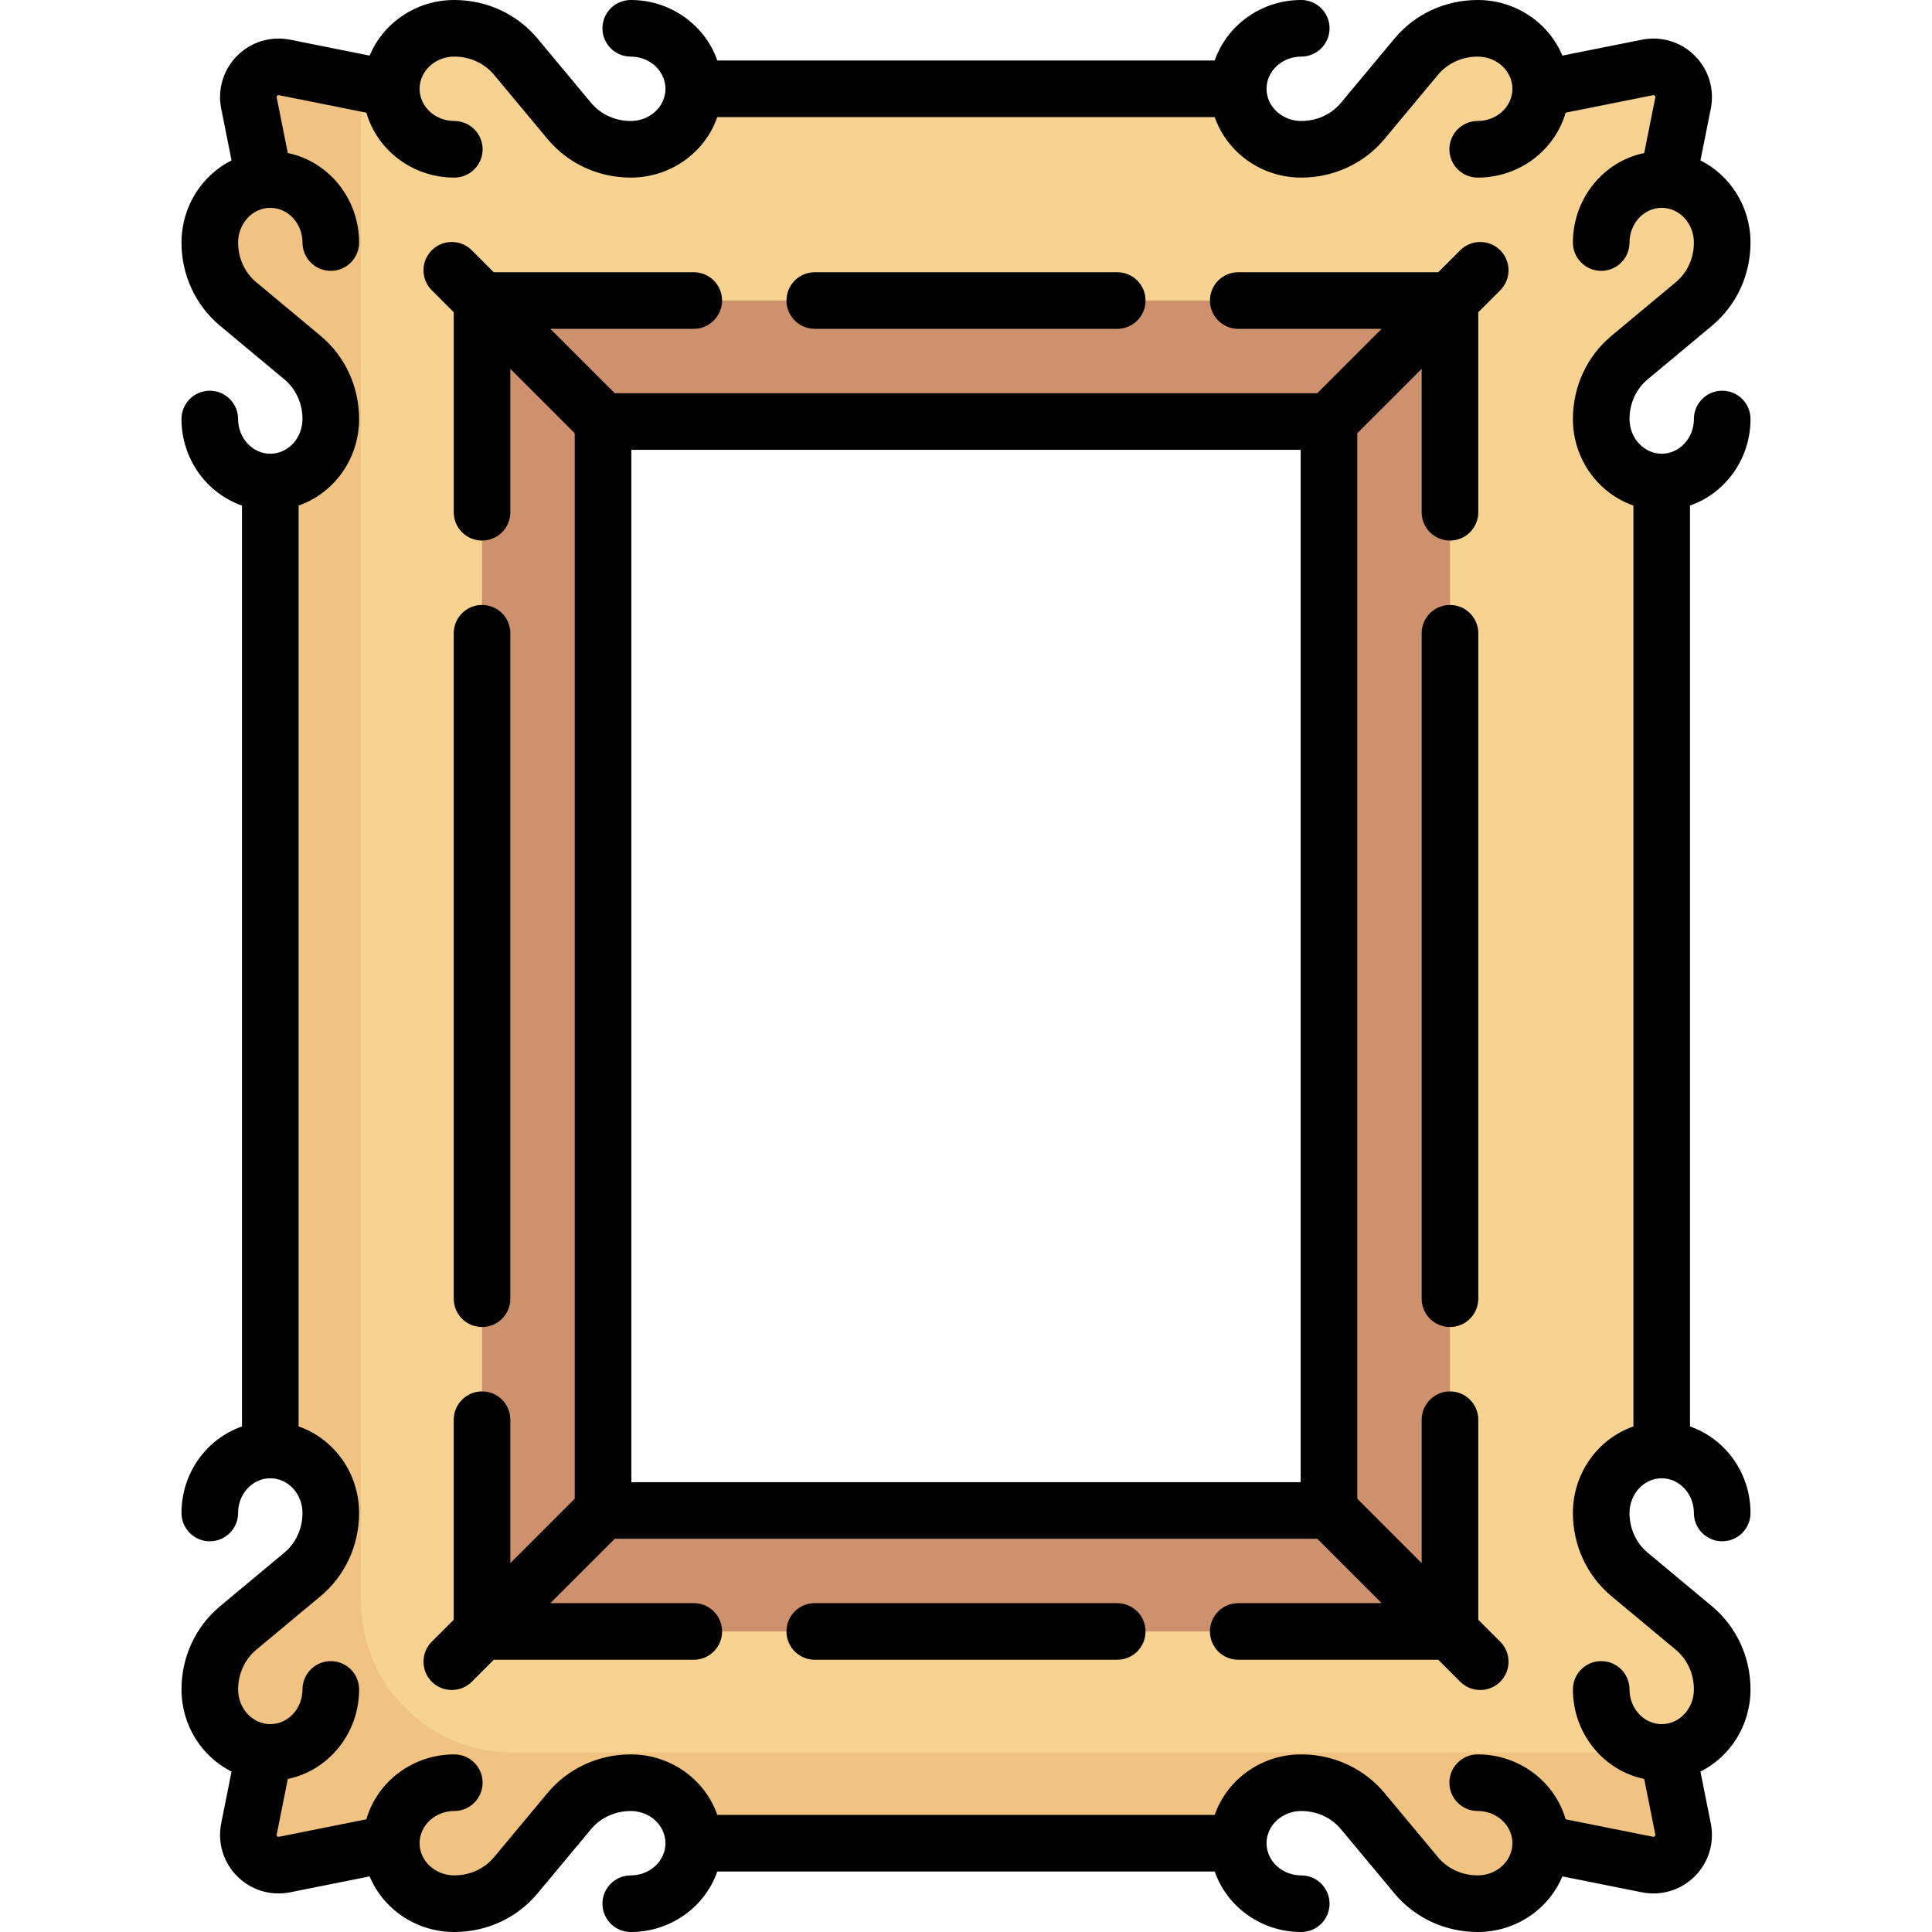 <?xml version="1.0" encoding="iso-8859-1"?>
<!-- Generator: Adobe Illustrator 19.0.0, SVG Export Plug-In . SVG Version: 6.00 Build 0)  -->
<svg version="1.1" id="Capa_1" xmlns="http://www.w3.org/2000/svg" xmlns:xlink="http://www.w3.org/1999/xlink" x="0px" y="0px"
	 viewBox="0 0 512.004 512.004" style="enable-background:new 0 0 512.004 512.004;" xml:space="preserve">
<path style="fill:#F7D291;" d="M440.375,432.355v-16.032c-8.854,0-16.032-7.178-16.032-16.032c0-8.855,7.178-16.032,16.032-16.032
	V127.742c-8.854,0-16.032-7.178-16.032-16.032c0-8.855,7.178-16.032,16.032-16.032V79.645c8.854,0,16.032-7.178,16.032-16.032
	c0-8.317-6.355-15.073-14.461-15.874l4.086-20.432c1.122-5.609-3.824-10.554-9.433-9.433l-28.29,5.658
	c0-8.855-7.178-16.032-16.032-16.032s-16.032,7.178-16.032,16.032h-16.031c0,8.854-7.178,16.032-16.032,16.032
	s-16.032-7.178-16.032-16.032h-144.29c0,8.854-7.178,16.032-16.032,16.032s-16.032-7.178-16.032-16.032h-16.032
	c0-8.855-7.178-16.032-16.032-16.032s-16.032,7.178-16.032,16.032l-28.29-5.658c-5.609-1.122-10.554,3.823-9.433,9.433l4.086,20.432
	c-8.106,0.801-14.461,7.557-14.461,15.874c0,8.854,7.178,16.032,16.032,16.032v16.032c8.854,0,16.032,7.178,16.032,16.032
	s-7.178,16.032-16.032,16.032v256.516c8.854,0,16.032,7.178,16.032,16.032s-7.178,16.032-16.032,16.032v16.032
	c-8.854,0-16.032,7.178-16.032,16.032c0,8.316,6.355,15.073,14.461,15.874l-4.086,20.432c-1.122,5.609,3.824,10.554,9.433,9.433
	l28.29-5.658c0,8.854,7.178,16.032,16.032,16.032c8.854,0,16.032-7.178,16.032-16.032h16.032c0-8.855,7.178-16.032,16.032-16.032
	s16.032,7.178,16.032,16.032h144.29c0-8.855,7.178-16.032,16.032-16.032s16.032,7.178,16.032,16.032h16.032
	c0,8.854,7.178,16.032,16.032,16.032s16.032-7.178,16.032-16.032l28.29,5.658c5.609,1.122,10.554-3.824,9.433-9.433l-4.086-20.432
	c8.106-0.801,14.461-7.558,14.461-15.874C456.407,439.532,449.229,432.355,440.375,432.355z M352.198,400.29H159.81V111.71h192.387
	v288.58H352.198z"/>
<path style="fill:#CD916E;" d="M127.745,79.645v352.71h256.516V79.645H127.745z M352.198,400.29H159.81V111.71h192.387v288.58
	H352.198z"/>
<path style="fill:#F0C382;" d="M441.978,464.419H135.762c-22.136,0-40.081-17.945-40.081-40.081V21.929l-20.273-4.055
	c-5.609-1.122-10.555,3.824-9.433,9.433l4.086,20.432c-8.106,0.801-14.461,7.557-14.461,15.874c0,8.854,7.179,16.032,16.032,16.032
	v16.032c8.854,0,16.032,7.178,16.032,16.032s-7.179,16.032-16.032,16.032v256.516c8.854,0,16.032,7.178,16.032,16.032
	s-7.179,16.032-16.032,16.032v16.032c-8.854,0-16.032,7.178-16.032,16.032c0,8.316,6.355,15.073,14.461,15.874l-4.086,20.432
	c-1.122,5.609,3.824,10.554,9.433,9.433l28.29-5.658c0,8.854,7.179,16.032,16.032,16.032s16.032-7.178,16.032-16.032h16.032
	c0-8.855,7.178-16.032,16.032-16.032s16.032,7.178,16.032,16.032h144.29c0-8.855,7.178-16.032,16.032-16.032
	s16.032,7.178,16.032,16.032h16.032c0,8.854,7.178,16.032,16.032,16.032s16.032-7.178,16.032-16.032l28.29,5.658
	c5.609,1.122,10.554-3.824,9.433-9.433L441.978,464.419z"/>
<path d="M296.082,424.855H215.92c-4.142,0-7.5,3.358-7.5,7.5s3.358,7.5,7.5,7.5h80.162c4.142,0,7.5-3.358,7.5-7.5
	S300.224,424.855,296.082,424.855z"/>
<path d="M384.262,160.321c-4.142,0-7.5,3.358-7.5,7.5v176.354c0,4.142,3.358,7.5,7.5,7.5s7.5-3.358,7.5-7.5V167.821
	C391.762,163.679,388.404,160.321,384.262,160.321z"/>
<path d="M391.762,82.751l5.819-5.819c2.929-2.929,2.929-7.678,0-10.606c-2.928-2.929-7.677-2.929-10.606,0l-5.819,5.819h-53.009
	c-4.142,0-7.5,3.358-7.5,7.5s3.358,7.5,7.5,7.5h38.009l-17.065,17.064H162.917l-17.065-17.064h38.008c4.142,0,7.5-3.358,7.5-7.5
	s-3.358-7.5-7.5-7.5h-53.008l-5.819-5.819c-2.929-2.929-7.678-2.929-10.606,0c-2.929,2.929-2.929,7.678,0,10.606l5.819,5.819v53.004
	c0,4.142,3.358,7.5,7.5,7.5s7.5-3.358,7.5-7.5V97.751l17.065,17.065v282.368l-17.065,17.065v-38.007c0-4.142-3.358-7.5-7.5-7.5
	s-7.5,3.358-7.5,7.5v53.007l-5.819,5.819c-2.929,2.929-2.929,7.678,0,10.606c1.464,1.465,3.384,2.197,5.303,2.197
	c1.919,0,3.839-0.732,5.303-2.197l5.819-5.819h53.009c4.142,0,7.5-3.358,7.5-7.5s-3.358-7.5-7.5-7.5h-38.009l17.065-17.064H349.09
	l17.065,17.064h-38.008c-4.142,0-7.5,3.358-7.5,7.5s3.358,7.5,7.5,7.5h53.008l5.819,5.819c1.464,1.464,3.384,2.197,5.303,2.197
	s3.839-0.732,5.303-2.197c2.929-2.929,2.929-7.678,0-10.606l-5.819-5.819v-53.007c0-4.142-3.358-7.5-7.5-7.5s-7.5,3.358-7.5,7.5
	v38.007l-17.065-17.065V114.816l17.065-17.065v38.004c0,4.142,3.358,7.5,7.5,7.5s7.5-3.358,7.5-7.5V82.751z M167.311,119.209
	h177.387V392.79H167.311V119.209z"/>
<path d="M215.926,87.145h80.162c4.142,0,7.5-3.358,7.5-7.5s-3.358-7.5-7.5-7.5h-80.162c-4.142,0-7.5,3.358-7.5,7.5
	S211.784,87.145,215.926,87.145z"/>
<path d="M127.745,351.675c4.142,0,7.5-3.358,7.5-7.5V167.821c0-4.142-3.358-7.5-7.5-7.5s-7.5,3.358-7.5,7.5v176.354
	C120.245,348.317,123.604,351.675,127.745,351.675z"/>
<path d="M463.907,111.042c0-4.142-3.358-7.5-7.5-7.5s-7.5,3.358-7.5,7.5c0,5.073-3.828,9.2-8.532,9.2s-8.532-4.127-8.532-9.2
	c0-4.136,1.754-7.969,4.812-10.518l17.042-14.201c6.488-5.408,10.21-13.441,10.21-22.042c0-9.561-5.421-17.843-13.266-21.772
	l2.746-13.731c1.02-5.099-0.566-10.337-4.243-14.014c-3.676-3.677-8.915-5.263-14.015-4.244l-21.08,4.216
	C410.458,6.106,401.757,0,391.609,0c-8.601,0-16.634,3.721-22.041,10.21l-14.202,17.042c-2.549,3.059-6.382,4.812-10.518,4.812
	c-5.073,0-9.2-3.828-9.2-8.532s4.127-8.532,9.2-8.532c4.142,0,7.5-3.358,7.5-7.5s-3.358-7.5-7.5-7.5
	c-10.648,0-19.704,6.724-22.933,16.032H190.091C186.863,6.724,177.806,0,167.159,0c-4.142,0-7.5,3.358-7.5,7.5s3.358,7.5,7.5,7.5
	c5.063,0,9.182,3.813,9.199,8.504c0,0.009-0.001,0.018-0.001,0.028s0.001,0.018,0.001,0.028c-0.016,4.692-4.136,8.504-9.199,8.504
	c-4.136,0-7.969-1.754-10.518-4.812L142.439,10.21C137.032,3.721,128.999,0,120.398,0c-10.146,0-18.849,6.106-22.44,14.736
	l-21.08-4.216c-5.102-1.019-10.338,0.567-14.015,4.244c-3.676,3.677-5.262,8.916-4.243,14.014l2.746,13.732
	c-7.846,3.928-13.266,12.211-13.266,21.772c0,8.6,3.722,16.634,10.21,22.042l17.041,14.201c3.059,2.549,4.813,6.382,4.813,10.518
	c0,5.072-3.825,9.197-8.528,9.2c-0.002,0-0.003,0-0.005,0s-0.003,0-0.005,0c-4.702-0.003-8.528-4.128-8.528-9.2
	c0-4.142-3.358-7.5-7.5-7.5s-7.5,3.358-7.5,7.5c0,10.648,6.724,19.704,16.032,22.933v244.052
	c-9.308,3.228-16.032,12.285-16.032,22.933c0,4.142,3.358,7.5,7.5,7.5s7.5-3.358,7.5-7.5c0-5.07,3.823-9.194,8.523-9.2
	c0.003,0,0.006,0,0.009,0s0.006,0,0.009,0c4.7,0.005,8.523,4.13,8.523,9.2c0,4.136-1.754,7.969-4.812,10.518L58.308,425.68
	c-6.488,5.408-10.21,13.441-10.21,22.042c0,9.561,5.42,17.843,13.266,21.772l-2.746,13.731c-1.02,5.099,0.566,10.338,4.243,14.015
	c2.943,2.943,6.886,4.547,10.958,4.546c1.016,0,2.039-0.1,3.057-0.303l21.079-4.216c3.591,8.63,12.293,14.737,22.44,14.737
	c8.601,0,16.635-3.722,22.041-10.21l14.202-17.042c2.548-3.059,6.382-4.812,10.518-4.812c5.063,0,9.182,3.812,9.199,8.504
	c0,0.009-0.001,0.018-0.001,0.028s0.001,0.018,0.001,0.028c-0.016,4.692-4.136,8.504-9.199,8.504c-4.142,0-7.5,3.357-7.5,7.5
	s3.358,7.5,7.5,7.5c10.648,0,19.704-6.724,22.933-16.032h131.825c3.228,9.308,12.285,16.032,22.933,16.032
	c4.142,0,7.5-3.357,7.5-7.5s-3.358-7.5-7.5-7.5c-5.063,0-9.182-3.812-9.199-8.504c0-0.009,0.001-0.018,0.001-0.028
	s-0.001-0.018-0.001-0.028c0.016-4.692,4.136-8.504,9.199-8.504c4.136,0,7.969,1.754,10.518,4.813l14.201,17.04
	c5.407,6.489,13.44,10.211,22.042,10.211c10.147,0,18.85-6.107,22.44-14.737l21.079,4.216c1.018,0.203,2.042,0.303,3.057,0.303
	c4.071,0,8.015-1.604,10.958-4.546c3.677-3.677,5.263-8.916,4.243-14.015l-2.746-13.731c7.846-3.928,13.266-12.211,13.266-21.772
	c0-8.6-3.722-16.634-10.21-22.042l-17.041-14.201c-3.059-2.549-4.813-6.382-4.813-10.518c0-5.07,3.823-9.194,8.523-9.2
	c0.003,0,0.006,0,0.009,0s0.006,0,0.009,0c4.7,0.005,8.523,4.13,8.523,9.2c0,4.142,3.358,7.5,7.5,7.5s7.5-3.358,7.5-7.5
	c0-10.648-6.724-19.704-16.032-22.933V133.974C457.182,130.746,463.907,121.689,463.907,111.042z M427.053,423l17.041,14.201
	c3.059,2.549,4.813,6.383,4.813,10.518c0,5.073-3.828,9.2-8.532,9.2s-8.532-4.127-8.532-9.2c0-4.142-3.358-7.5-7.5-7.5
	s-7.5,3.358-7.5,7.5c0,11.711,8.131,21.503,18.892,23.725l2.944,14.719c0.019,0.095,0.054,0.271-0.141,0.467
	c-0.195,0.195-0.372,0.16-0.467,0.141l-23.157-4.632c-2.851-9.91-12.215-17.203-23.304-17.203c-4.142,0-7.5,3.358-7.5,7.5
	s3.358,7.5,7.5,7.5c5.073,0,9.201,3.827,9.201,8.532S396.682,497,391.609,497c-4.136,0-7.969-1.754-10.518-4.813l-14.201-17.04
	c-5.407-6.489-13.441-10.211-22.042-10.211c-10.648,0-19.704,6.724-22.933,16.032H190.091c-3.228-9.308-12.285-16.032-22.933-16.032
	c-8.601,0-16.635,3.722-22.042,10.21l-14.202,17.042c-2.548,3.059-6.381,4.812-10.517,4.812c-5.073,0-9.201-3.827-9.201-8.532
	s4.127-8.532,9.201-8.532c4.142,0,7.5-3.358,7.5-7.5s-3.358-7.5-7.5-7.5c-11.089,0-20.454,7.293-23.304,17.203l-23.157,4.632
	c-0.095,0.021-0.271,0.055-0.466-0.141c-0.195-0.196-0.16-0.372-0.141-0.467l2.944-14.719c10.76-2.222,18.892-12.015,18.892-23.725
	c0-4.142-3.358-7.5-7.5-7.5s-7.5,3.358-7.5,7.5c0,5.073-3.828,9.2-8.532,9.2s-8.532-4.127-8.532-9.2
	c0-4.135,1.754-7.969,4.813-10.518L84.956,423c6.488-5.408,10.209-13.441,10.209-22.042c0-10.648-6.724-19.704-16.032-22.933
	V133.974c9.308-3.228,16.032-12.285,16.032-22.933c0-8.6-3.721-16.634-10.21-22.042l-17.041-14.2
	c-3.059-2.549-4.813-6.383-4.813-10.518c0-5.073,3.828-9.2,8.532-9.2c4.704,0,8.532,4.127,8.532,9.2c0,4.142,3.358,7.5,7.5,7.5
	s7.5-3.358,7.5-7.5c0-11.711-8.131-21.503-18.892-23.725l-2.944-14.72c-0.019-0.095-0.054-0.271,0.141-0.466
	c0.195-0.195,0.372-0.161,0.467-0.141l23.156,4.631c2.85,9.911,12.215,17.204,23.305,17.204c4.142,0,7.5-3.358,7.5-7.5
	s-3.358-7.5-7.5-7.5c-5.073,0-9.201-3.828-9.201-8.532S115.325,15,120.398,15c4.136,0,7.969,1.754,10.518,4.812l14.202,17.042
	c5.407,6.489,13.44,10.21,22.042,10.21c10.648,0,19.704-6.724,22.933-16.032h131.825c3.228,9.308,12.285,16.032,22.933,16.032
	c8.601,0,16.635-3.721,22.042-10.21l14.202-17.042c2.546-3.058,6.379-4.812,10.515-4.812c5.073,0,9.201,3.828,9.201,8.532
	s-4.127,8.532-9.201,8.532c-4.142,0-7.5,3.358-7.5,7.5s3.358,7.5,7.5,7.5c11.09,0,20.454-7.294,23.305-17.204l23.156-4.631
	c0.093-0.02,0.271-0.055,0.467,0.141c0.195,0.195,0.16,0.371,0.141,0.466l-2.944,14.72c-10.76,2.222-18.892,12.015-18.892,23.725
	c0,4.142,3.358,7.5,7.5,7.5s7.5-3.358,7.5-7.5c0-5.073,3.828-9.2,8.532-9.2s8.532,4.127,8.532,9.2c0,4.135-1.754,7.969-4.813,10.518
	L427.052,89c-6.488,5.408-10.209,13.441-10.209,22.042c0,10.648,6.724,19.704,16.032,22.933v244.052
	c-9.308,3.228-16.032,12.285-16.032,22.933C416.842,409.559,420.564,417.592,427.053,423z"/>
<g>
</g>
<g>
</g>
<g>
</g>
<g>
</g>
<g>
</g>
<g>
</g>
<g>
</g>
<g>
</g>
<g>
</g>
<g>
</g>
<g>
</g>
<g>
</g>
<g>
</g>
<g>
</g>
<g>
</g>
</svg>
